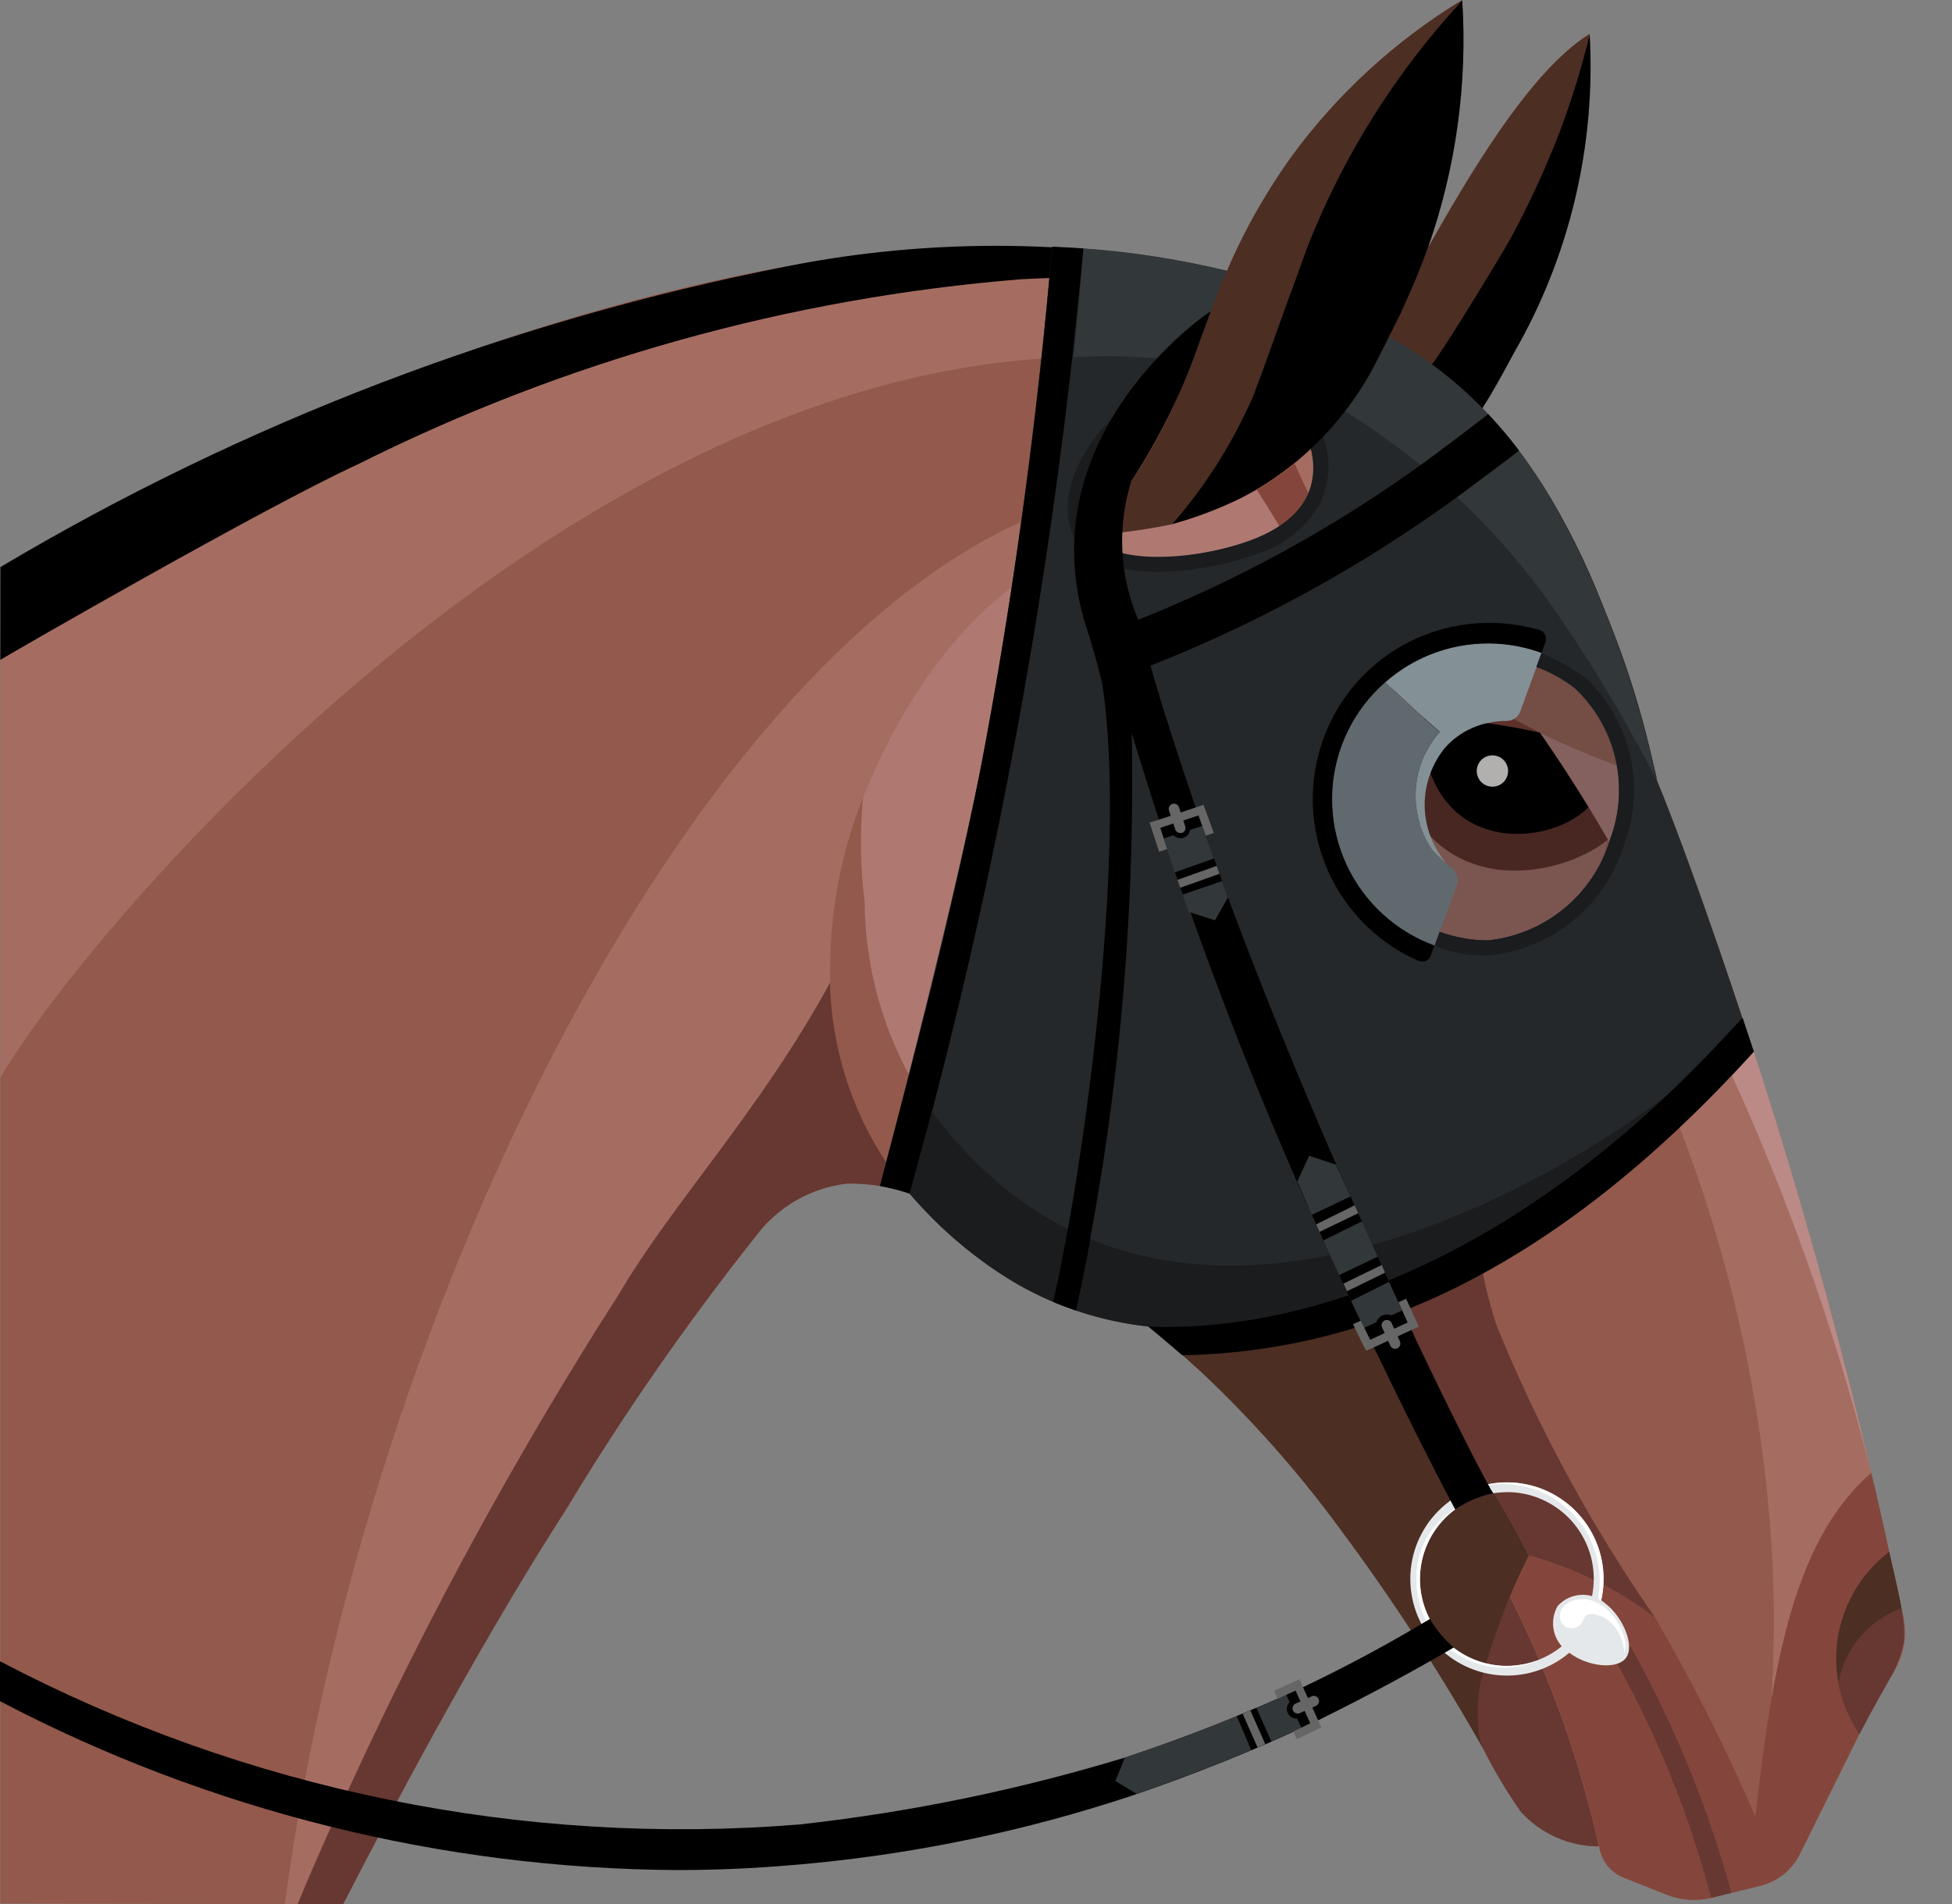 <svg width="41" height="40" viewBox="0 0 41 40" fill="none" xmlns="http://www.w3.org/2000/svg">
<rect x="0" y="0" width="41" height="40" fill="#808080" stroke="none"/>
<g clip-path="url(#clip0_479_6235)">
<path d="M0.012 11.919V39.985L7.212 39.998C9.84 34.884 11.482 32.351 11.891 31.711C13.094 29.714 14.425 27.797 15.875 25.971C16.102 25.665 16.389 25.409 16.718 25.218C17.048 25.027 17.413 24.906 17.792 24.862C18.244 24.856 18.694 24.927 19.123 25.073C20.119 26.278 21.445 27.168 22.938 27.634C23.329 27.742 23.728 27.82 24.132 27.866C24.407 28.089 24.787 28.409 25.223 28.809C26.298 29.819 27.278 30.926 28.151 32.116C29.248 33.591 30.252 35.133 31.157 36.734L31.162 36.747C31.392 37.2 31.652 37.637 31.942 38.055C32.149 38.286 32.403 38.471 32.687 38.598C32.971 38.725 33.278 38.791 33.589 38.791C33.609 38.937 33.669 39.075 33.76 39.191C33.852 39.306 33.972 39.395 34.11 39.449L35.01 39.806C35.307 39.923 35.634 39.946 35.945 39.87L36.375 39.764L36.975 39.617C37.152 39.574 37.317 39.492 37.459 39.379C37.602 39.265 37.718 39.122 37.8 38.959L39.05 36.432C39.258 36.018 39.706 35.232 39.706 35.232C39.858 35.025 39.958 34.785 39.997 34.531C40.036 34.277 40.012 34.018 39.929 33.775C39.867 33.41 39.469 31.661 39.299 30.939C38.14 25.984 36.637 21.117 34.799 16.372C34.721 16.089 34.577 15.451 34.41 14.889C34.287 14.477 34.093 13.833 33.787 13.058C33.461 12.155 33.051 11.284 32.562 10.458C32.167 9.798 31.702 9.183 31.174 8.625L31.132 8.583C31.392 8.164 31.58 7.824 31.8 7.412C32.97 5.381 33.522 3.052 33.389 0.712C32.114 1.499 30.8 3.783 29.995 5.199C30.581 3.531 30.825 1.763 30.713 -0.001C29.306 0.855 28.082 1.98 27.113 3.311C26.584 4.054 26.137 4.851 25.779 5.689L25.73 5.678C23.625 5.213 21.462 5.072 19.315 5.261C13.557 5.606 7.043 8.422 5.843 8.942C3.837 9.808 1.89 10.803 0.012 11.919Z" fill="#93594C"/>
<path d="M32.341 15.39C31.28 15.156 30.195 15.049 29.109 15.07C29.421 19.058 32.615 18.576 33.772 17.641C33.228 16.7 32.722 15.937 32.341 15.39Z" fill="#4C2E22"/>
<path d="M29.859 15.087C29.883 17.987 32.497 17.842 33.365 16.958C32.978 16.326 32.625 15.797 32.341 15.39C31.528 15.194 30.695 15.092 29.859 15.087Z" fill="#241711"/>
<path d="M31.347 16.527C31.529 16.527 31.676 16.38 31.676 16.198C31.676 16.016 31.529 15.869 31.347 15.869C31.165 15.869 31.018 16.016 31.018 16.198C31.018 16.38 31.165 16.527 31.347 16.527Z" fill="#FCFBFA"/>
<path d="M31.723 33.551C32.559 35.214 33.186 36.974 33.59 38.791C33.61 38.937 33.67 39.075 33.761 39.191C33.853 39.306 33.973 39.395 34.111 39.449L35.011 39.806C35.308 39.923 35.635 39.946 35.946 39.87L36.975 39.617C37.152 39.574 37.317 39.492 37.459 39.379C37.602 39.265 37.718 39.122 37.8 38.959L39.057 36.425C39.265 36.011 39.713 35.225 39.713 35.225C39.849 34.992 39.942 34.737 39.99 34.472C40.004 34.237 39.986 34.002 39.936 33.772C39.867 33.408 39.78 33.047 39.68 32.6C39.591 32.181 39.48 31.66 39.304 30.938C37.68 32.347 37.238 34.924 36.866 38.153C36.25 36.723 35.549 35.332 34.766 33.986C33.972 33.385 33.071 32.94 32.111 32.676C32.057 32.783 31.894 33.128 31.723 33.551Z" fill="#84463C"/>
<path d="M35.941 39.87C35.46 38.032 34.733 36.267 33.78 34.623C33.761 34.595 33.751 34.563 33.751 34.529C33.751 34.495 33.761 34.463 33.78 34.435C33.805 34.4 33.844 34.376 33.887 34.368C33.93 34.361 33.974 34.372 34.01 34.397C34.076 34.442 34.139 34.49 34.199 34.543C34.232 34.571 34.26 34.605 34.281 34.643C35.176 36.262 35.877 37.981 36.368 39.764L35.941 39.87Z" fill="#663831"/>
<path d="M25.08 26.517C23.716 26.438 22.404 25.962 21.307 25.147C20.341 24.426 19.555 23.491 19.011 22.415C18.466 21.34 18.177 20.153 18.167 18.947C18.077 18.209 18.069 17.464 18.142 16.724C18.011 17.024 16.358 21 18.603 24.4C19.649 25.927 21.172 27.065 22.933 27.636C23.324 27.744 23.724 27.822 24.127 27.868C25.464 28.046 26.825 27.856 28.063 27.32C29.238 26.793 30.251 25.961 30.996 24.911C29.267 26.11 27.178 26.677 25.08 26.517Z" fill="#93594C"/>
<path d="M39.307 30.938C38.411 27.396 37.125 23.964 35.472 20.706C34.919 19.621 34.349 18.6 33.772 17.641L33.352 19.635C35.67 23.69 36.999 28.235 37.231 32.9C37.27 33.833 37.262 34.768 37.206 35.7C37.564 33.624 38.119 31.968 39.307 30.938Z" fill="#A56D62"/>
<path d="M32.339 15.389C32.72 15.936 33.226 16.7 33.77 17.641C34.349 18.6 34.919 19.621 35.47 20.706C37.122 23.964 38.408 27.396 39.303 30.938C38.144 25.983 36.641 21.116 34.803 16.371C34.449 16.258 33.987 16.098 33.458 15.882C33.18 15.77 32.8 15.611 32.339 15.389Z" fill="#BC8A86"/>
<path d="M37.231 32.9C36.998 28.235 35.669 23.69 33.35 19.635C33.25 20.085 33.112 20.557 32.95 21.047C32.477 22.434 31.809 23.747 30.967 24.947L30.996 24.908C30.983 25.249 30.992 25.59 31.023 25.93C31.096 26.58 31.234 27.22 31.436 27.842C32.321 30.003 33.439 32.061 34.768 33.981C35.559 35.323 36.26 36.716 36.868 38.15C36.968 37.283 37.073 36.463 37.205 35.7C37.261 34.768 37.27 33.833 37.231 32.9Z" fill="#93594C"/>
<path d="M18.16 18.945C18.17 20.151 18.459 21.337 19.004 22.413C19.548 23.488 20.334 24.424 21.3 25.145C22.397 25.96 23.709 26.436 25.073 26.515C27.171 26.677 29.261 26.112 30.991 24.915C31.821 23.724 32.479 22.424 32.947 21.05C33.114 20.56 33.247 20.088 33.347 19.638L33.767 17.644C33.223 16.703 32.717 15.944 32.336 15.393C31.275 15.159 30.19 15.052 29.104 15.073C28.919 14.691 27.515 12.025 26.395 10.291C26.284 10.354 26.172 10.414 26.052 10.471C25.591 10.695 25.111 10.876 24.618 11.013C24.487 11.034 24.27 11.086 23.939 11.134H23.923C23.795 11.152 23.649 11.171 23.484 11.19L23.298 11.21C21.851 11.721 19.653 12.968 18.13 16.721C18.058 17.461 18.069 18.207 18.16 18.945Z" fill="#AF7972"/>
<path d="M28.212 27.251C29.266 28.335 30.209 29.521 31.027 30.793C31.444 31.442 31.803 32.076 32.112 32.676C33.071 32.941 33.971 33.385 34.765 33.984C33.431 32.067 32.314 30.008 31.433 27.845C31.231 27.223 31.093 26.583 31.02 25.933C30.989 25.593 30.98 25.252 30.993 24.911C30.773 25.224 30.527 25.517 30.258 25.789C29.668 26.393 28.975 26.888 28.212 27.251Z" fill="#663831"/>
<path d="M31.155 36.745C31.385 37.198 31.645 37.635 31.935 38.053C32.142 38.284 32.396 38.469 32.68 38.596C32.964 38.723 33.271 38.789 33.582 38.789C33.178 36.972 32.55 35.212 31.715 33.549C31.481 34.075 31.288 34.618 31.136 35.173C31.124 35.231 31.11 35.29 31.1 35.347C31.038 35.692 31.025 36.044 31.061 36.392C31.082 36.512 31.114 36.63 31.155 36.745Z" fill="#663831"/>
<path d="M24.125 27.868C24.401 28.091 24.781 28.411 25.217 28.811C26.292 29.821 27.272 30.928 28.145 32.118C29.242 33.593 30.246 35.136 31.151 36.736C31.112 36.625 31.082 36.51 31.062 36.394C31.026 36.046 31.039 35.694 31.1 35.349C31.346 34.426 31.685 33.531 32.111 32.676C31.802 32.076 31.443 31.442 31.026 30.793C30.208 29.521 29.265 28.335 28.211 27.251L28.06 27.32C26.822 27.856 25.462 28.045 24.125 27.868Z" fill="#4C2E22"/>
<path d="M39.68 32.609C39.78 33.056 39.867 33.417 39.936 33.781C39.986 34.011 40.004 34.246 39.99 34.481C39.943 34.746 39.849 35.001 39.713 35.234C39.713 35.234 39.265 36.017 39.057 36.434C38.648 35.839 38.484 35.109 38.6 34.396C38.716 33.683 39.103 33.043 39.68 32.609Z" fill="#663831"/>
<path d="M39.937 33.786V33.772C39.868 33.408 39.781 33.047 39.681 32.6C39.27 32.915 38.953 33.337 38.765 33.821C38.577 34.303 38.526 34.829 38.616 35.339C38.683 34.988 38.84 34.66 39.071 34.388C39.303 34.116 39.601 33.908 39.937 33.786Z" fill="#4C2E22"/>
<path d="M27.194 9.745C28.081 11.779 29.499 13.537 31.3 14.834C31.992 15.238 32.713 15.589 33.458 15.885C33.987 16.101 34.449 16.261 34.803 16.374C32.234 11.537 29.878 9.474 28.234 8.645C27.931 9.051 27.582 9.42 27.194 9.745Z" fill="#A56D62"/>
<path d="M32.341 15.39C31.28 15.156 30.195 15.049 29.109 15.07C29.421 19.058 32.615 18.576 33.772 17.641C33.228 16.7 32.722 15.937 32.341 15.39Z" fill="#663831"/>
<path d="M29.859 15.087C29.883 17.987 32.497 17.842 33.365 16.958C32.978 16.326 32.625 15.797 32.341 15.39C31.528 15.194 30.695 15.092 29.859 15.087Z" fill="black"/>
<path d="M31.347 16.527C31.529 16.527 31.676 16.38 31.676 16.198C31.676 16.016 31.529 15.869 31.347 15.869C31.165 15.869 31.018 16.016 31.018 16.198C31.018 16.38 31.165 16.527 31.347 16.527Z" fill="#FCFBFA"/>
<path d="M26.401 10.287C27.519 12.022 28.925 14.687 29.11 15.069C30.196 15.048 31.281 15.155 32.342 15.389C32.024 15.231 31.673 15.051 31.3 14.831C29.501 13.533 28.083 11.776 27.193 9.744C26.945 9.948 26.68 10.129 26.401 10.287Z" fill="#84463C"/>
<path d="M6.251 40.002H7.208C9.836 34.888 11.478 32.355 11.887 31.715C13.09 29.718 14.421 27.801 15.871 25.975C16.098 25.669 16.385 25.413 16.715 25.222C17.044 25.031 17.41 24.91 17.788 24.866C18.238 24.858 18.687 24.929 19.113 25.075C18.819 24.719 18.64 24.461 18.6 24.4C17.867 23.279 17.463 21.976 17.432 20.637C15.962 23.331 14.126 25.261 13 27.177C10.395 31.255 8.137 35.545 6.251 40.002Z" fill="#663831"/>
<path d="M5.98 40.003H6.248C6.573 39.189 6.948 38.354 7.357 37.51C8.996 33.94 10.883 30.488 13.003 27.181C14.13 25.263 15.969 23.335 17.439 20.635C17.402 19.298 17.64 17.967 18.139 16.726C19.662 12.973 21.86 11.726 23.307 11.215C23.266 11.218 23.226 11.206 23.194 11.181C23.177 11.168 23.163 11.152 23.152 11.133C23.141 11.115 23.134 11.094 23.131 11.073C23.128 11.052 23.129 11.03 23.135 11.009C23.14 10.989 23.15 10.969 23.163 10.952C23.34 10.722 23.495 10.509 23.64 10.3C15.574 11.487 7.761 26.683 5.98 40.003Z" fill="#A56D62"/>
<path d="M28.316 8.516C28.286 8.558 28.261 8.6 28.23 8.642C29.874 9.471 32.23 11.534 34.799 16.371C33.05 11.871 30.154 8.45 28.917 7.571C28.827 7.739 28.724 7.908 28.617 8.077C28.6 8.105 28.581 8.132 28.564 8.159C28.486 8.279 28.403 8.398 28.316 8.516Z" fill="#BC8A86"/>
<path d="M33.389 0.713C33.218 1.417 33.004 2.11 32.747 2.788C32.703 2.905 32.647 3.038 32.583 3.177C32.334 3.797 32.05 4.403 31.732 4.991C31.552 5.319 30.332 7.329 30.065 7.662C30.447 7.936 30.804 8.244 31.131 8.582C31.379 8.2 31.566 7.843 31.8 7.412C32.97 5.381 33.522 3.053 33.389 0.713Z" fill="black"/>
<path d="M34.768 16.287L34.799 16.351C34.77 16.227 34.581 15.451 34.414 14.889C34.291 14.477 34.097 13.833 33.791 13.058C33.465 12.155 33.055 11.284 32.566 10.458C32.172 9.798 31.707 9.184 31.18 8.625C30.59 8.014 29.912 7.496 29.167 7.089C29.076 7.271 28.923 7.571 28.923 7.571C30.154 8.453 33.019 11.838 34.768 16.287Z" fill="black"/>
<path d="M29.58 6.214C29.366 6.698 29.152 7.114 29.166 7.086C29.477 7.259 29.777 7.45 30.066 7.658C30.245 7.417 30.412 7.168 30.566 6.911C30.984 6.243 31.553 5.326 31.737 4.986C32.124 4.276 32.464 3.541 32.752 2.786C33.007 2.109 33.22 1.416 33.39 0.713C32.115 1.5 30.801 3.784 29.996 5.2C29.953 5.323 29.764 5.8 29.58 6.214Z" fill="#4C2E22"/>
<path d="M0.009 39.989L5.979 40C7.761 26.679 15.579 11.479 23.643 10.3C24.21 9.481 24.672 8.595 25.018 7.661C13.183 5.9 1.791 19.543 0.009 22.636V39.989Z" fill="#93594C"/>
<path d="M0.009 22.636C1.791 19.543 13.183 5.9 25.018 7.654C25.205 7.169 25.373 6.695 25.567 6.195C24.946 6.049 24.315 5.946 23.68 5.888C22.932 5.82 22.18 5.81 21.431 5.858C16.58 6.251 11.851 7.575 7.502 9.758C5.559 10.658 0.227 13.727 0.009 13.858V22.636Z" fill="#A56D62"/>
<path d="M0.007 13.862C0.225 13.727 5.557 10.653 7.5 9.762C11.851 7.582 16.58 6.26 21.431 5.868C22.18 5.82 22.932 5.83 23.68 5.898C24.315 5.956 24.946 6.059 25.567 6.205C25.633 6.037 25.703 5.866 25.778 5.694C22.736 5.023 19.589 4.989 16.534 5.594C10.704 6.739 5.115 8.876 0.009 11.913L0.007 13.862Z" fill="black"/>
<path opacity="0.3" d="M28.294 16.787C28.293 17.572 28.604 18.325 29.158 18.88C29.712 19.435 30.464 19.748 31.249 19.749C31.838 19.689 32.397 19.455 32.853 19.078C33.31 18.701 33.645 18.197 33.816 17.63C34.02 17.087 34.059 16.497 33.928 15.932C33.796 15.367 33.5 14.854 33.077 14.458C32.558 14.05 31.916 13.83 31.256 13.833C30.867 13.832 30.483 13.909 30.124 14.057C29.765 14.205 29.438 14.422 29.163 14.697C28.888 14.971 28.67 15.297 28.521 15.655C28.372 16.014 28.294 16.399 28.294 16.787Z" fill="black"/>
<path d="M18.48 24.915C18.692 24.954 18.901 25.007 19.105 25.075C19.757 25.843 20.535 26.494 21.405 27C22.24 27.47 23.162 27.766 24.115 27.869C24.315 28.031 24.698 28.356 24.828 28.469C31.417 28.338 35.737 23.215 36.828 22.094C36.768 21.88 35.659 18.486 34.796 16.371C34.302 13.953 33.35 11.652 31.991 9.592C31.247 8.558 30.281 7.703 29.163 7.092C28.096 6.478 26.953 6.007 25.763 5.692C24.561 5.401 23.334 5.233 22.098 5.192C21.816 8.486 21.346 12.037 20.763 15.286C20.18 18.545 18.48 24.915 18.48 24.915ZM31.248 19.752C30.463 19.751 29.711 19.438 29.157 18.883C28.603 18.328 28.292 17.575 28.293 16.79C28.294 16.402 28.37 16.017 28.52 15.659C28.669 15.3 28.887 14.974 29.162 14.7C29.437 14.425 29.764 14.208 30.123 14.06C30.482 13.912 30.866 13.836 31.255 13.836C31.915 13.833 32.557 14.053 33.076 14.461C33.499 14.857 33.795 15.37 33.927 15.935C34.058 16.5 34.019 17.091 33.815 17.633C33.644 18.2 33.309 18.704 32.852 19.081C32.395 19.458 31.837 19.692 31.248 19.752ZM22.796 11.052C22.737 10.785 22.74 10.508 22.803 10.242C22.867 9.975 22.99 9.727 23.163 9.515C23.545 8.953 24.089 8.521 24.722 8.276C25.019 8.168 25.333 8.112 25.65 8.111C26.029 8.084 26.408 8.175 26.733 8.372C27.059 8.569 27.315 8.862 27.467 9.211C27.816 10.192 27.376 10.96 26.227 11.372C25.027 11.804 23.112 11.939 22.796 11.054V11.052Z" fill="#25282B"/>
<path d="M22.502 11.152C22.728 11.783 23.484 12.013 24.336 12.013C25.017 12.004 25.693 11.884 26.336 11.659C26.914 11.493 27.407 11.115 27.717 10.599C27.83 10.368 27.893 10.115 27.902 9.858C27.91 9.601 27.864 9.345 27.767 9.106C27.663 8.837 27.502 8.594 27.293 8.394C27.085 8.195 26.835 8.044 26.561 7.952C25.929 7.736 25.242 7.747 24.617 7.983C23.189 8.493 22.12 10.093 22.502 11.152ZM23.162 9.509C23.545 8.949 24.09 8.519 24.723 8.276C25.021 8.168 25.335 8.112 25.652 8.111C26.032 8.084 26.411 8.175 26.737 8.372C27.062 8.569 27.319 8.862 27.472 9.211C27.822 10.188 27.381 10.953 26.231 11.364C25.031 11.794 23.11 11.928 22.794 11.046C22.734 10.779 22.736 10.502 22.8 10.235C22.864 9.969 22.988 9.721 23.162 9.509Z" fill="#1A1C1E"/>
<path d="M25.768 5.688C26.965 5.986 28.113 6.454 29.178 7.078C29.96 7.513 30.669 8.068 31.278 8.723C33.186 10.714 34.331 14.258 34.806 16.408C34.182 15.191 33.48 14.015 32.706 12.887C31.532 11.182 30.018 9.738 28.26 8.645C26.487 7.775 24.518 7.382 22.548 7.506C22.58 7.306 22.748 5.418 22.754 5.218C23.77 5.291 24.778 5.448 25.768 5.688Z" fill="#32373A"/>
<path d="M18.485 24.914C19.138 22.408 19.902 19.614 20.576 16.251C21.277 12.591 21.786 8.896 22.1 5.182C22.3 5.19 22.518 5.203 22.755 5.219C22.143 11.934 20.923 18.58 19.11 25.074C18.905 25.008 18.696 24.954 18.485 24.914Z" fill="black"/>
<path d="M19.106 25.074C19.127 25.1 19.163 25.142 19.2 25.183C19.622 25.657 20.091 26.087 20.6 26.466C21.071 26.823 21.585 27.12 22.129 27.352C22.768 27.616 23.442 27.79 24.129 27.867C26.643 27.967 30.683 27.067 34.967 23.041C33.313 24.315 24.629 30.158 19.574 23.351C19.422 23.9 19.257 24.527 19.106 25.074Z" fill="#1A1C1E"/>
<path d="M28.167 15.693C27.874 16.508 27.917 17.406 28.286 18.19C28.655 18.974 29.32 19.579 30.135 19.872L30.242 19.578L30.596 18.61C30.62 18.547 30.623 18.477 30.607 18.412C30.59 18.346 30.553 18.287 30.502 18.243C30.352 18.119 30.209 17.985 30.076 17.843C29.826 17.472 29.706 17.029 29.736 16.582C29.765 16.136 29.943 15.712 30.24 15.378C29.94 15.118 29.672 14.873 29.328 14.548C29.255 14.48 29.181 14.409 29.1 14.332C28.678 14.699 28.357 15.167 28.167 15.693Z" fill="#60696D"/>
<path d="M29.331 14.545C29.675 14.87 29.943 15.115 30.243 15.375C29.945 15.71 29.768 16.135 29.738 16.582C29.709 17.029 29.829 17.474 30.08 17.845C30.172 17.945 30.269 18.039 30.372 18.127C30.085 17.788 29.927 17.36 29.924 16.916C29.922 16.472 30.076 16.042 30.359 15.7C30.603 15.43 30.929 15.248 31.286 15.182C31.402 15.157 31.521 15.145 31.64 15.146C31.703 15.146 31.765 15.128 31.817 15.092C31.87 15.056 31.91 15.005 31.932 14.946L32.273 14.013L32.38 13.719C31.828 13.516 31.232 13.466 30.655 13.575C30.077 13.683 29.54 13.946 29.099 14.335C29.18 14.409 29.251 14.48 29.331 14.545Z" fill="#839196"/>
<path d="M29.806 20.192H29.814C29.86 20.209 29.91 20.206 29.954 20.186C29.998 20.165 30.032 20.128 30.048 20.082L30.128 19.863C29.724 19.715 29.354 19.489 29.037 19.198C28.721 18.907 28.465 18.557 28.284 18.167C28.103 17.777 28 17.355 27.982 16.925C27.964 16.496 28.031 16.067 28.179 15.663C28.327 15.259 28.553 14.889 28.844 14.572C29.135 14.256 29.485 14 29.875 13.819C30.265 13.638 30.687 13.535 31.117 13.518C31.546 13.499 31.975 13.566 32.379 13.714L32.463 13.486V13.478C32.471 13.454 32.474 13.429 32.472 13.404C32.47 13.379 32.463 13.354 32.451 13.332C32.44 13.309 32.424 13.289 32.405 13.273C32.385 13.256 32.363 13.244 32.339 13.236C31.778 13.072 31.187 13.041 30.612 13.145C29.896 13.274 29.234 13.611 28.709 14.115C28.185 14.619 27.821 15.267 27.663 15.977C27.474 16.819 27.585 17.701 27.976 18.47C28.367 19.239 29.014 19.848 29.806 20.192Z" fill="black"/>
<path d="M31.254 20.072H31.267C31.919 20.008 32.538 19.753 33.046 19.337C33.553 18.921 33.925 18.364 34.116 17.737C34.342 17.135 34.383 16.479 34.235 15.854C34.087 15.228 33.757 14.66 33.285 14.223L33.277 14.216C32.993 14.022 32.692 13.854 32.377 13.716L32.27 14.01C32.562 14.115 32.835 14.265 33.08 14.456C33.504 14.853 33.8 15.367 33.932 15.932C34.064 16.498 34.025 17.09 33.82 17.633C33.649 18.202 33.314 18.707 32.856 19.085C32.399 19.462 31.839 19.696 31.249 19.756C30.904 19.754 30.562 19.692 30.238 19.573L30.131 19.867C30.486 20.015 30.869 20.085 31.254 20.072Z" fill="#1A1C1E"/>
<path d="M24.13 27.869C26.918 27.981 31.58 26.869 36.38 21.615L36.603 21.385L36.839 22.093C32.466 26.909 28.452 28.403 24.839 28.471C24.58 28.245 24.125 27.869 24.13 27.869Z" fill="black"/>
<path d="M24.51 8.824C24.297 9.254 24.056 9.67 23.79 10.07C23.606 10.343 23.401 10.631 23.161 10.943C23.137 10.975 23.125 11.014 23.128 11.054C23.129 11.076 23.135 11.098 23.145 11.117C23.154 11.137 23.168 11.155 23.185 11.17C23.201 11.184 23.221 11.195 23.242 11.203C23.263 11.21 23.285 11.213 23.307 11.211C23.75 11.169 24.191 11.102 24.627 11.011C25.276 10.26 25.814 9.421 26.227 8.518C26.44 8.067 26.44 7.985 27.46 5.177C28.216 3.266 29.319 1.511 30.712 0C29.306 0.855 28.082 1.978 27.112 3.307C25.521 5.562 25.4 7.012 24.51 8.824Z" fill="#4C2E22"/>
<path d="M24.623 11.01C25.117 10.874 25.597 10.692 26.057 10.467C27.296 9.828 28.301 8.813 28.926 7.567C28.934 7.552 29.384 6.661 29.434 6.552C29.525 6.352 29.608 6.161 29.685 5.984C29.799 5.721 29.901 5.461 29.992 5.205C30.58 3.538 30.825 1.769 30.713 0.005C29.317 1.514 28.214 3.269 27.46 5.182C26.44 7.99 26.44 8.072 26.227 8.523C25.813 9.424 25.273 10.261 24.623 11.01Z" fill="black"/>
<path d="M29.622 33.171C29.622 32.633 29.836 32.116 30.217 31.736C30.597 31.355 31.114 31.141 31.652 31.141C32.191 31.141 32.707 31.355 33.087 31.736C33.468 32.116 33.682 32.633 33.682 33.171C33.682 33.709 33.468 34.226 33.087 34.606C32.707 34.987 32.191 35.201 31.652 35.201C31.114 35.201 30.598 34.987 30.217 34.606C29.836 34.226 29.622 33.709 29.622 33.171ZM31.652 31.348C31.168 31.348 30.704 31.54 30.362 31.882C30.02 32.224 29.827 32.687 29.826 33.171C29.826 33.655 30.018 34.119 30.36 34.461C30.702 34.803 31.166 34.996 31.65 34.996C32.134 34.996 32.598 34.804 32.941 34.462C33.283 34.12 33.475 33.656 33.476 33.172C33.476 32.932 33.429 32.695 33.338 32.474C33.246 32.252 33.112 32.051 32.943 31.881C32.773 31.712 32.572 31.577 32.35 31.485C32.129 31.393 31.892 31.346 31.652 31.346V31.348Z" fill="#E5E8EA"/>
<path d="M33.474 33.915L33.529 33.943C33.63 33.698 33.681 33.435 33.681 33.17C33.681 32.904 33.628 32.64 33.526 32.394C33.424 32.148 33.274 31.924 33.086 31.736C32.897 31.548 32.674 31.399 32.427 31.297C32.181 31.195 31.917 31.143 31.651 31.143C31.482 31.142 31.314 31.163 31.151 31.205C31.29 31.186 31.43 31.176 31.57 31.177C32.108 31.178 32.624 31.392 33.004 31.773C33.385 32.153 33.599 32.669 33.6 33.207C33.601 33.449 33.558 33.689 33.474 33.915Z" fill="white"/>
<path d="M31.572 35.034C31.825 35.036 32.076 34.983 32.307 34.879C32.097 34.956 31.876 34.997 31.652 35C31.34 35.001 31.032 34.922 30.759 34.77C30.486 34.618 30.257 34.398 30.093 34.132C29.967 33.928 29.883 33.701 29.845 33.465C29.808 33.228 29.817 32.986 29.872 32.753C29.928 32.52 30.029 32.3 30.17 32.106C30.311 31.912 30.489 31.748 30.693 31.623C30.667 31.635 30.641 31.648 30.616 31.663C30.343 31.815 30.117 32.04 29.965 32.312C29.812 32.585 29.738 32.895 29.751 33.207C29.751 33.691 29.943 34.154 30.284 34.496C30.625 34.839 31.088 35.032 31.572 35.034Z" fill="white"/>
<path d="M22.127 27.332C22.286 27.394 22.427 27.449 22.6 27.514C23.458 23.536 23.851 19.472 23.771 15.404C25.11 19.836 26.811 24.151 28.858 28.304C29.48 29.604 30.066 30.77 30.566 31.713C30.805 31.544 31.078 31.428 31.366 31.373C31.216 31.173 29.698 28.216 28.005 24.324C27.285 22.668 26.537 20.84 25.842 18.99C25.675 18.528 25.414 17.822 25.114 16.963C24.776 15.976 24.414 14.863 24.165 13.985C26.658 13 29.003 11.675 31.134 10.049C31.449 9.818 31.863 9.502 31.907 9.466C31.652 9.139 31.538 9.004 31.259 8.698C31.097 8.829 30.687 9.135 30.52 9.263C28.5 10.814 26.275 12.078 23.908 13.02C23.514 12.098 23.462 11.067 23.76 10.11C24.356 9.203 24.836 8.225 25.188 7.198C25.288 6.931 25.373 6.698 25.431 6.539C25.404 6.539 21.417 9.232 22.884 13.381C22.971 13.681 23.048 13.93 23.148 14.348C23.717 18 22.68 24.958 22.127 27.332Z" fill="black"/>
<path d="M0 34.9V35.739C4.392 38.041 9.272 39.257 14.231 39.287C15.214 39.287 16.166 39.232 17.093 39.141C19.335 38.922 21.546 38.457 23.686 37.753C25.05 37.294 26.385 36.756 27.686 36.141C28.761 35.61 29.729 35.084 30.536 34.61C30.335 34.441 30.166 34.238 30.036 34.01C29.176 34.529 28.292 35.005 27.384 35.437C26.165 36.003 24.915 36.498 23.639 36.92C21.408 37.599 19.118 38.071 16.8 38.328C10.988 38.8 5.162 37.611 0 34.9Z" fill="black"/>
<path d="M27.523 36.208C27.137 36.396 26.817 36.534 26.569 36.645C26.242 36.787 25.969 36.895 25.642 37.027C25.242 37.194 24.253 37.559 23.872 37.685L23.425 37.414C23.425 37.414 23.564 37.089 23.625 36.925C24.309 36.699 24.974 36.451 25.189 36.368C25.606 36.206 26.01 36.041 26.276 35.927C26.676 35.761 27.107 35.564 27.207 35.517C27.317 35.753 27.413 35.972 27.523 36.208Z" fill="#32373A"/>
<path d="M26.28 36.767C26.38 36.725 26.539 36.658 26.703 36.585L26.391 35.879L25.977 36.052L26.28 36.767Z" fill="black"/>
<path d="M25.792 18.853L25.521 19.333C25.521 19.333 25.142 19.214 24.969 19.158L24.85 18.821L24.73 18.483C24.598 18.116 24.488 17.758 24.367 17.396L25.172 17.131C25.372 17.688 25.792 18.853 25.792 18.853Z" fill="#32373A"/>
<path d="M28.769 28.145C28.469 27.545 27.929 26.364 27.55 25.522C27.424 25.238 27.325 24.986 27.25 24.822C27.25 24.822 27.413 24.457 27.499 24.28L28.062 24.468L29.562 27.781C29.3 27.907 28.78 28.145 28.769 28.145Z" fill="#32373A"/>
<path d="M25.256 17.351L24.442 17.613L24.371 17.396L25.171 17.128L25.256 17.351Z" fill="black"/>
<path d="M25.671 18.509L24.843 18.793C24.789 18.639 24.732 18.481 24.678 18.326C24.95 18.226 25.228 18.134 25.5 18.034C25.555 18.192 25.611 18.351 25.671 18.509Z" fill="black"/>
<path d="M27.556 25.521C27.636 25.7 27.719 25.879 27.798 26.059L28.605 25.659C28.525 25.485 28.449 25.311 28.368 25.134L27.556 25.521Z" fill="black"/>
<path d="M28.128 26.787C28.208 26.967 28.285 27.135 28.378 27.328L29.178 26.928C29.097 26.754 29.02 26.574 28.939 26.4L28.128 26.787Z" fill="black"/>
<path d="M28.654 27.894L28.907 28.408C28.907 28.408 29.407 28.184 29.698 28.051C29.598 27.836 29.452 27.531 29.452 27.531L28.654 27.894Z" fill="black"/>
<path d="M24.795 17.61C24.907 17.61 24.999 17.519 24.999 17.406C24.999 17.294 24.907 17.202 24.795 17.202C24.682 17.202 24.591 17.294 24.591 17.406C24.591 17.519 24.682 17.61 24.795 17.61Z" fill="black"/>
<path d="M29.132 28.079C29.261 28.079 29.365 27.975 29.365 27.846C29.365 27.717 29.261 27.613 29.132 27.613C29.003 27.613 28.899 27.717 28.899 27.846C28.899 27.975 29.003 28.079 29.132 28.079Z" fill="black"/>
<path d="M27.334 36.295L27.522 36.204L27.207 35.513C27.144 35.542 27.078 35.57 27.015 35.6L27.334 36.295Z" fill="black"/>
<path d="M27.231 36.103C27.342 36.103 27.433 36.013 27.433 35.901C27.433 35.789 27.342 35.699 27.231 35.699C27.119 35.699 27.029 35.789 27.029 35.901C27.029 36.013 27.119 36.103 27.231 36.103Z" fill="black"/>
<path d="M26.263 35.932L26.1 36L26.414 36.711L26.576 36.641L26.263 35.932Z" fill="#666666"/>
<path d="M28.58 27.745L28.418 27.818C28.466 27.918 28.537 28.067 28.596 28.187L28.696 28.379L28.775 28.343C29.082 28.2 29.722 27.906 29.722 27.906L29.802 27.87L29.535 27.284L29.374 27.357L29.568 27.783L28.779 28.146L28.76 28.109C28.7 27.989 28.628 27.845 28.58 27.745Z" fill="#666666"/>
<path d="M24.146 17.279L24.346 17.893L24.514 17.839L24.369 17.391L24.645 17.3L24.685 17.424C24.692 17.446 24.707 17.465 24.725 17.479C24.744 17.492 24.767 17.5 24.79 17.5H24.824C24.852 17.491 24.874 17.471 24.888 17.445C24.901 17.419 24.904 17.389 24.895 17.361L24.854 17.236L25.173 17.13L25.327 17.557L25.493 17.497L25.28 16.908L25.198 16.936L24.798 17.069L24.763 16.958C24.753 16.931 24.734 16.908 24.708 16.895C24.682 16.882 24.652 16.88 24.624 16.888C24.61 16.892 24.598 16.9 24.587 16.909C24.576 16.918 24.567 16.93 24.56 16.942C24.554 16.955 24.55 16.969 24.549 16.984C24.548 16.998 24.549 17.012 24.554 17.026L24.59 17.138L24.229 17.256L24.146 17.279Z" fill="#666666"/>
<path d="M25.555 18.191L24.731 18.484L24.79 18.65L25.614 18.357L25.555 18.191Z" fill="#666666"/>
<path d="M27.299 35.275L26.76 35.523L26.835 35.686L27.214 35.515L27.314 35.745L27.214 35.79C27.194 35.798 27.177 35.812 27.166 35.83C27.154 35.848 27.148 35.869 27.148 35.89C27.148 35.905 27.151 35.919 27.157 35.932C27.162 35.946 27.17 35.958 27.181 35.968C27.191 35.978 27.203 35.986 27.217 35.991C27.23 35.997 27.244 35.999 27.259 35.999C27.274 35.999 27.289 35.995 27.303 35.989L27.403 35.943C27.444 36.035 27.486 36.126 27.522 36.204L27.499 36.215C27.391 36.268 27.264 36.332 27.164 36.375L27.236 36.536C27.336 36.493 27.467 36.427 27.576 36.374L27.755 36.287L27.718 36.209C27.676 36.118 27.618 35.995 27.564 35.871L27.65 35.833C27.672 35.82 27.689 35.8 27.698 35.776C27.707 35.753 27.708 35.726 27.7 35.702C27.695 35.688 27.688 35.676 27.679 35.665C27.669 35.654 27.658 35.645 27.645 35.639C27.632 35.632 27.618 35.628 27.603 35.627C27.589 35.627 27.574 35.629 27.561 35.633L27.472 35.673L27.328 35.356L27.299 35.275Z" fill="#666666"/>
<path d="M29.023 26.575L28.218 26.966L28.292 27.127L29.092 26.737L29.023 26.575Z" fill="#666666"/>
<path d="M28.454 25.321L27.645 25.721L27.716 25.879L28.528 25.488L28.454 25.321Z" fill="#666666"/>
<path d="M22.766 26.733C22.713 26.998 22.656 27.276 22.599 27.533C22.524 27.505 22.218 27.395 22.124 27.35C22.187 27.071 22.251 26.765 22.309 26.471C22.351 26.253 22.393 26.04 22.43 25.829C22.53 25.88 22.808 25.988 22.9 26.029C22.863 26.256 22.818 26.491 22.766 26.733Z" fill="black"/>
<path d="M29.202 28.268L29.028 27.883C29.017 27.857 29.016 27.827 29.026 27.8C29.037 27.773 29.058 27.752 29.084 27.74C29.097 27.734 29.111 27.731 29.126 27.73C29.14 27.73 29.155 27.732 29.168 27.737C29.182 27.742 29.194 27.75 29.205 27.76C29.216 27.77 29.224 27.782 29.23 27.795L29.404 28.181C29.416 28.208 29.417 28.238 29.406 28.265C29.396 28.292 29.375 28.314 29.349 28.326C29.334 28.332 29.317 28.336 29.301 28.336C29.28 28.336 29.259 28.329 29.241 28.317C29.224 28.305 29.21 28.288 29.202 28.268Z" fill="#666666"/>
<path d="M33.713 33.682C34.084 33.961 34.345 34.571 34.152 34.829C33.959 35.087 33.342 35.008 32.972 34.729C32.81 34.63 32.692 34.471 32.644 34.287C32.596 34.103 32.622 33.908 32.715 33.742C32.839 33.602 33.014 33.517 33.202 33.505C33.389 33.494 33.573 33.558 33.713 33.682Z" fill="#E5E8EA"/>
<path d="M34.021 34.345C33.972 34.236 33.899 34.14 33.808 34.063C33.73 33.997 33.638 33.95 33.538 33.926C33.503 33.912 33.465 33.906 33.427 33.908C33.389 33.91 33.353 33.92 33.319 33.938C33.298 33.953 33.281 33.972 33.269 33.995C33.26 34.033 33.243 34.07 33.219 34.101C33.196 34.133 33.166 34.159 33.131 34.178C33.096 34.196 33.056 34.206 33.016 34.208C32.976 34.209 32.936 34.201 32.899 34.185C32.839 34.153 32.794 34.099 32.774 34.034C32.753 33.965 32.76 33.891 32.792 33.827C32.821 33.767 32.867 33.717 32.924 33.683C32.99 33.639 33.065 33.611 33.143 33.602C33.22 33.589 33.299 33.591 33.375 33.608C33.45 33.625 33.523 33.655 33.588 33.696C33.651 33.731 33.71 33.773 33.764 33.821C33.832 33.882 33.891 33.951 33.939 34.028C34.003 34.116 34.054 34.213 34.09 34.316C34.124 34.402 34.141 34.494 34.14 34.586C34.138 34.641 34.13 34.696 34.115 34.749C34.113 34.609 34.081 34.471 34.021 34.345Z" fill="white"/>
</g>
<defs>
<clipPath id="clip0_479_6235">
<rect width="40.015" height="40.003" fill="white"/>
</clipPath>
</defs>
</svg>
